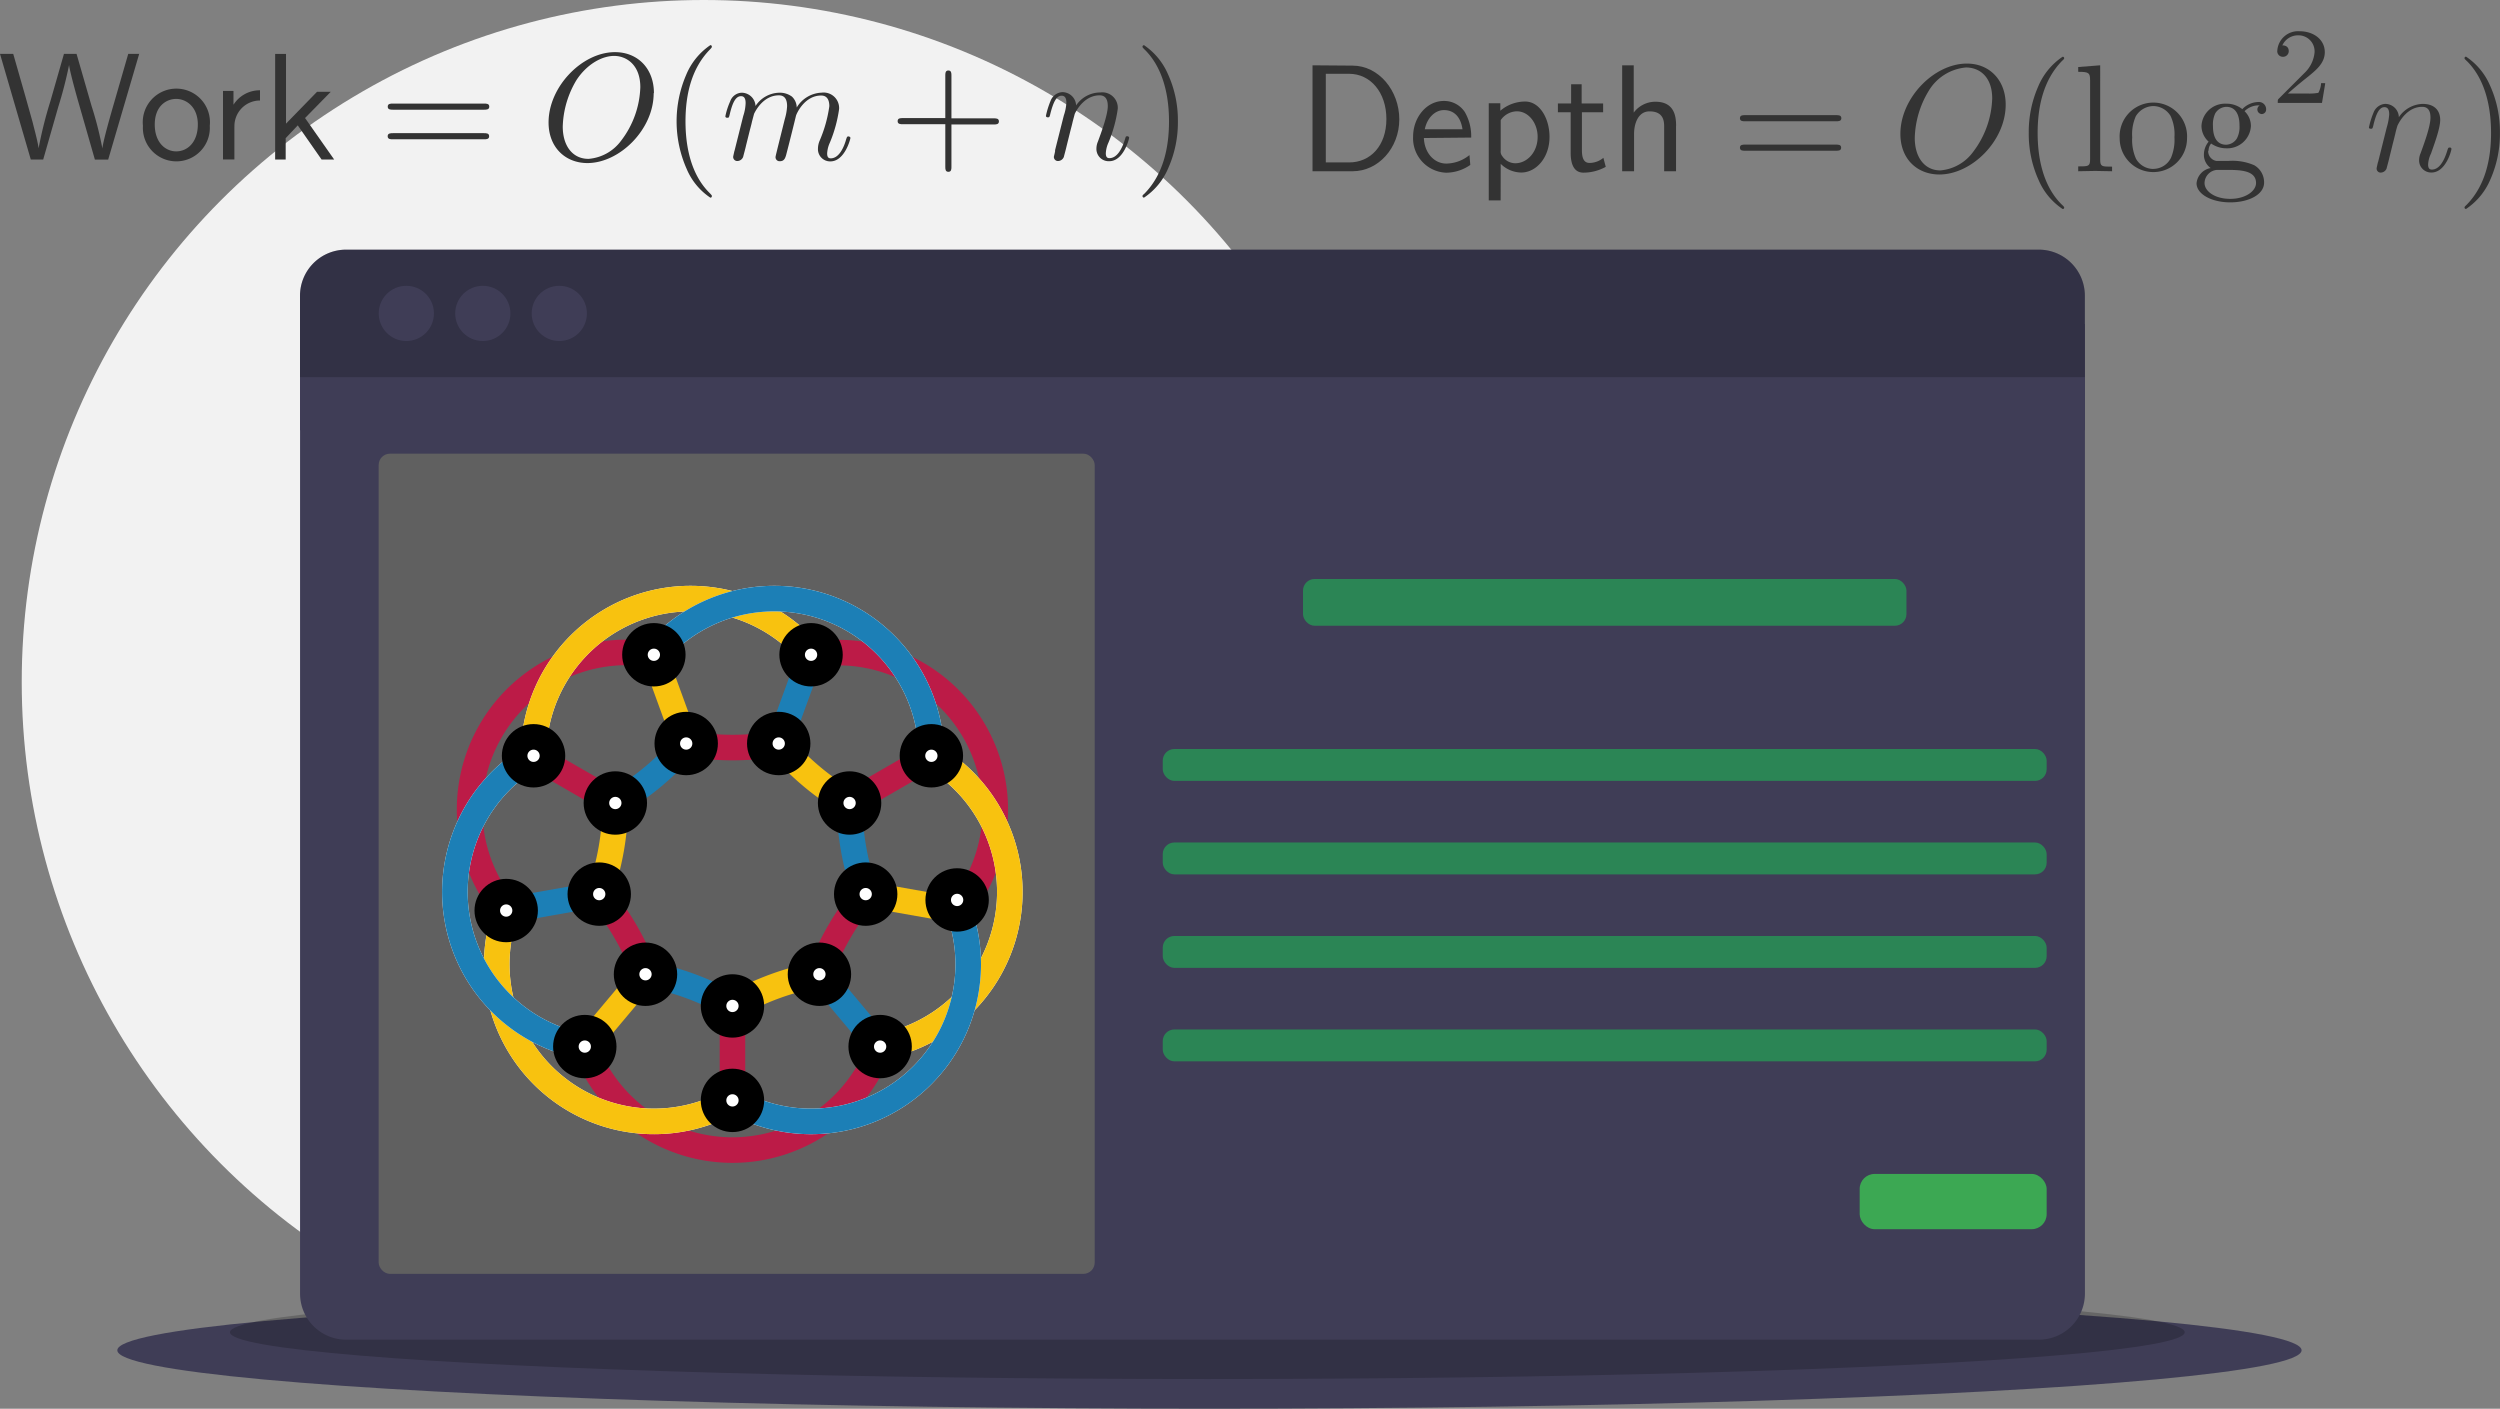<svg id="Layer_1" data-name="Layer 1" xmlns="http://www.w3.org/2000/svg" xmlns:xlink="http://www.w3.org/1999/xlink" viewBox="0 0 391.25 220.47"><rect x="0" y="0" width="391.25" height="220.47" fill="#808080" stroke="none"/><defs><style>.cls-1,.cls-10,.cls-11,.cls-8,.cls-9{fill:none;}.cls-2{fill:#f2f2f2;}.cls-3{fill:#3f3d56;}.cls-4{opacity:0.2;isolation:isolate;}.cls-5{fill:#606060;}.cls-6{fill:#2b8555;}.cls-7{fill:#3ca853;}.cls-8{stroke:#bc1b47;}.cls-10,.cls-11,.cls-12,.cls-8,.cls-9{stroke-width:4px;}.cls-9{stroke:#fff;}.cls-10{stroke:#f8c20f;}.cls-11{stroke:#1c7fb6;}.cls-12{fill:#fff;stroke:#000;}.cls-13{clip-path:url(#clip-path);}.cls-14{fill:#333;}.cls-15{clip-path:url(#clip-path-2);}</style><clipPath id="clip-path" transform="translate(-48.59 -199.2)"><rect class="cls-1" x="48.24" y="205.27" width="185" height="25"/></clipPath><clipPath id="clip-path-2" transform="translate(-48.59 -199.2)"><rect class="cls-1" x="253.44" y="203.27" width="187" height="29"/></clipPath></defs><title>graph-figure-2</title><circle class="cls-2" cx="110.14" cy="106.74" r="106.74"/><ellipse class="cls-3" cx="189.28" cy="211.32" rx="170.92" ry="9.14"/><ellipse class="cls-4" cx="188.95" cy="208.5" rx="152.96" ry="7.32"/><rect class="cls-3" x="46.96" y="50.71" width="279.33" height="16.63"/><path class="cls-3" d="M95.55,401.65a7.21,7.21,0,0,0,7.21,7.21H367.67a7.21,7.21,0,0,0,7.21-7.21h0V258.22H95.55Z" transform="translate(-48.59 -199.2)"/><path class="cls-3" d="M367.67,238.27H102.75a7.21,7.21,0,0,0-7.21,7.21h0v12.75H374.87V245.48a7.21,7.21,0,0,0-7.21-7.21Z" transform="translate(-48.59 -199.2)"/><path class="cls-4" d="M367.67,238.27H102.75a7.21,7.21,0,0,0-7.21,7.21h0v12.75H374.87V245.48a7.21,7.21,0,0,0-7.21-7.21Z" transform="translate(-48.59 -199.2)"/><circle class="cls-3" cx="63.59" cy="49.05" r="4.32"/><circle class="cls-3" cx="75.56" cy="49.05" r="4.32"/><circle class="cls-3" cx="87.53" cy="49.05" r="4.32"/><rect class="cls-5" x="59.26" y="71" width="112.06" height="128.36" rx="1.77" ry="1.77"/><rect class="cls-6" x="203.92" y="90.61" width="94.44" height="7.32" rx="1.82" ry="1.82"/><rect class="cls-6" x="181.97" y="117.22" width="138.33" height="4.99" rx="1.82" ry="1.82"/><rect class="cls-6" x="181.97" y="131.85" width="138.33" height="4.99" rx="1.82" ry="1.82"/><rect class="cls-6" x="181.97" y="146.48" width="138.33" height="4.99" rx="1.82" ry="1.82"/><rect class="cls-6" x="181.97" y="161.11" width="138.33" height="4.99" rx="1.82" ry="1.82"/><rect class="cls-7" x="291.04" y="183.72" width="29.26" height="8.65" rx="2.34" ry="2.34"/><line class="cls-8" x1="114.63" y1="157.43" x2="114.63" y2="172.21"/><line class="cls-8" x1="96.3" y1="125.67" x2="83.5" y2="118.28"/><line class="cls-8" x1="132.96" y1="125.67" x2="145.76" y2="118.28"/><path class="cls-8" d="M149.61,351.67a41.71,41.71,0,0,0-7.24-12.54" transform="translate(-48.59 -199.2)"/><path class="cls-8" d="M156,315.56a41.71,41.71,0,0,0,14.48,0" transform="translate(-48.59 -199.2)"/><path class="cls-8" d="M184.07,339.13a41.7,41.7,0,0,0-7.24,12.54" transform="translate(-48.59 -199.2)"/><path class="cls-8" d="M150.92,301.67a24.59,24.59,0,0,0-23.11,40" transform="translate(-48.59 -199.2)"/><path class="cls-8" d="M198.62,341.7a24.59,24.59,0,0,0-23.11-40" transform="translate(-48.59 -199.2)"/><path class="cls-8" d="M140.11,363a24.59,24.59,0,0,0,46.22,0" transform="translate(-48.59 -199.2)"/><path class="cls-9" d="M127.81,341.7a24.6,24.6,0,0,0,35.41,29.71" transform="translate(-48.59 -199.2)"/><path class="cls-9" d="M175.51,301.67a24.59,24.59,0,0,0-43.43,15.81" transform="translate(-48.59 -199.2)"/><path class="cls-9" d="M186.33,363a24.59,24.59,0,0,0,8-45.51" transform="translate(-48.59 -199.2)"/><line class="cls-10" x1="101.02" y1="152.47" x2="91.52" y2="163.79"/><line class="cls-11" x1="93.78" y1="139.93" x2="79.22" y2="142.5"/><line class="cls-10" x1="107.39" y1="116.36" x2="102.33" y2="102.47"/><line class="cls-11" x1="121.87" y1="116.36" x2="126.93" y2="102.47"/><line class="cls-10" x1="135.48" y1="139.93" x2="150.04" y2="142.5"/><line class="cls-11" x1="128.24" y1="152.47" x2="137.74" y2="163.79"/><path class="cls-11" d="M163.22,356.62a41.71,41.71,0,0,0-13.61-5" transform="translate(-48.59 -199.2)"/><path class="cls-10" d="M142.36,339.13a41.69,41.69,0,0,0,2.52-14.26" transform="translate(-48.59 -199.2)"/><path class="cls-11" d="M144.88,324.87A41.71,41.71,0,0,0,156,315.56" transform="translate(-48.59 -199.2)"/><path class="cls-10" d="M170.46,315.56a41.71,41.71,0,0,0,11.09,9.31" transform="translate(-48.59 -199.2)"/><path class="cls-11" d="M181.55,324.87a41.69,41.69,0,0,0,2.52,14.26" transform="translate(-48.59 -199.2)"/><path class="cls-10" d="M176.83,351.67a41.71,41.71,0,0,0-13.61,5" transform="translate(-48.59 -199.2)"/><path class="cls-10" d="M127.81,341.7a24.6,24.6,0,0,0,35.41,29.71" transform="translate(-48.59 -199.2)"/><path class="cls-10" d="M175.51,301.67a24.59,24.59,0,0,0-43.43,15.81" transform="translate(-48.59 -199.2)"/><path class="cls-10" d="M186.33,363a24.59,24.59,0,0,0,8-45.51" transform="translate(-48.59 -199.2)"/><path class="cls-9" d="M194.35,317.48a24.59,24.59,0,0,0-43.43-15.81" transform="translate(-48.59 -199.2)"/><path class="cls-11" d="M194.35,317.48a24.59,24.59,0,0,0-43.43-15.81" transform="translate(-48.59 -199.2)"/><path class="cls-9" d="M132.08,317.48a24.59,24.59,0,0,0,8,45.51" transform="translate(-48.59 -199.2)"/><path class="cls-9" d="M163.22,371.4a24.59,24.59,0,0,0,35.41-29.71" transform="translate(-48.59 -199.2)"/><path class="cls-11" d="M132.08,317.48a24.59,24.59,0,0,0,8,45.51" transform="translate(-48.59 -199.2)"/><path class="cls-11" d="M163.22,371.4a24.59,24.59,0,0,0,35.41-29.71" transform="translate(-48.59 -199.2)"/><circle class="cls-12" cx="114.63" cy="157.43" r="2.96"/><circle class="cls-12" cx="101.02" cy="152.47" r="2.96"/><circle class="cls-12" cx="93.78" cy="139.93" r="2.96"/><circle class="cls-12" cx="96.3" cy="125.67" r="2.96"/><circle class="cls-12" cx="107.39" cy="116.36" r="2.96"/><circle class="cls-12" cx="121.87" cy="116.36" r="2.96"/><circle class="cls-12" cx="132.96" cy="125.67" r="2.96"/><circle class="cls-12" cx="135.48" cy="139.93" r="2.96"/><circle class="cls-12" cx="128.24" cy="152.47" r="2.96"/><circle class="cls-12" cx="114.63" cy="172.21" r="2.96"/><circle class="cls-12" cx="91.52" cy="163.79" r="2.96"/><circle class="cls-12" cx="79.22" cy="142.5" r="2.96"/><circle class="cls-12" cx="83.5" cy="118.28" r="2.96"/><circle class="cls-12" cx="102.33" cy="102.47" r="2.96"/><circle class="cls-12" cx="126.93" cy="102.47" r="2.96"/><circle class="cls-12" cx="145.76" cy="118.28" r="2.96"/><circle class="cls-12" cx="149.79" cy="140.84" r="2.96"/><circle class="cls-12" cx="137.74" cy="163.79" r="2.96"/><g class="cls-13"><path class="cls-14" d="M70.39,207.63H68.66l-2.16,7.48c-.61,2.1-1.76,6.12-1.89,7.32h0a54.84,54.84,0,0,0-1.7-6.68l-2.34-8.12H58.6l-2.13,7.43a64.25,64.25,0,0,0-1.84,7.35h0c-.11-1-.75-3.3-.93-4.07l-1.12-4-1.92-6.71H48.59l4.82,16.54h1.94l2.37-8.28a64.13,64.13,0,0,0,1.68-6.52h0c.08.72.67,3,1.3,5.25l2.74,9.56h2.08l4.85-16.54" transform="translate(-48.59 -199.2)"/><path class="cls-14" d="M76.17,222.89c-1.65,0-3.36-1.33-3.36-4.21s1.81-4,3.36-4,3.38,1.22,3.38,4-1.62,4.21-3.38,4.21m5.25-4a5.26,5.26,0,1,0-10.46,0,5.24,5.24,0,1,0,10.46,0Z" transform="translate(-48.59 -199.2)"/><path class="cls-14" d="M85.28,219.06a4,4,0,0,1,4-4.13v-1.6a4.86,4.86,0,0,0-4.15,2.26v-2.16H83.49v10.73h1.78v-5.11" transform="translate(-48.59 -199.2)"/><polyline class="cls-14" points="47.74 18.47 51.76 14.37 49.61 14.37 44.76 19.35 44.76 8.44 43.06 8.44 43.06 24.97 44.71 24.97 44.71 21.62 46.6 19.62 50.33 24.97 52.3 24.97 47.74 18.47"/><path class="cls-14" d="M124.34,221c.35,0,.8,0,.8-.48s-.45-.48-.83-.48H110.09c-.37,0-.83,0-.83.48s.45.48.8.48h14.27m0-4.63c.37,0,.83,0,.83-.48s-.45-.48-.8-.48H110.07c-.35,0-.8,0-.8.48s.45.48.83.48Z" transform="translate(-48.59 -199.2)"/><path class="cls-14" d="M140.66,224.06c-2.37,0-4-1.92-4-5.06a14.92,14.92,0,0,1,2.18-7.32c1.65-2.48,4-3.73,5.86-3.73s4.1,1.33,4.1,4.9a14.47,14.47,0,0,1-3,8.36,7,7,0,0,1-5.09,2.85m10.22-10.28c0-3.86-2.53-6.42-6.1-6.42-5.14,0-10.39,5.41-10.39,11,0,3.94,2.66,6.36,6.1,6.36C145.56,224.7,150.89,219.48,150.89,213.78Z" transform="translate(-48.59 -199.2)"/><path class="cls-14" d="M160,229.89c0-.08,0-.13-.4-.53-3-3-3.73-7.51-3.73-11.16,0-4.15.91-8.28,3.83-11.26.29-.29.29-.35.29-.43a.21.21,0,0,0-.24-.24,10.43,10.43,0,0,0-3.78,4.66,18.4,18.4,0,0,0,.08,14.7,10.11,10.11,0,0,0,3.7,4.5.21.21,0,0,0,.24-.24" transform="translate(-48.59 -199.2)"/><path class="cls-14" d="M163.54,222.76c-.08.37-.21.91-.21,1a.64.64,0,0,0,.69.64,1,1,0,0,0,.88-.67c0-.05.32-1.17.45-1.78l.53-2.13c.13-.53.29-1.07.4-1.6l.32-1.2c.35-.75,1.6-2.9,3.89-2.9,1.06,0,1.28.88,1.28,1.68a8.29,8.29,0,0,1-.35,2l-.69,2.77-.45,1.81c-.11.48-.32,1.28-.32,1.41a.63.63,0,0,0,.69.64c.75,0,.88-.61,1.07-1.36.35-1.33,1.22-4.82,1.44-5.75.08-.32,1.33-3.17,3.94-3.17,1,0,1.28.8,1.28,1.68a20.89,20.89,0,0,1-1.49,5.33,3.24,3.24,0,0,0-.29,1.3,1.91,1.91,0,0,0,1.94,2c2.24,0,3.14-3.49,3.14-3.67s-.24-.24-.29-.24c-.24,0-.24.08-.37.43-.35,1.28-1.12,3-2.42,3-.4,0-.56-.24-.56-.77a4.59,4.59,0,0,1,.43-1.7,21.31,21.31,0,0,0,1.44-5.25,2.43,2.43,0,0,0-2.74-2.56,4.76,4.76,0,0,0-3.89,2.32,2.41,2.41,0,0,0-.75-1.7,3.18,3.18,0,0,0-2-.61,4.56,4.56,0,0,0-3.7,2.08,2.18,2.18,0,0,0-2.21-2.08,2,2,0,0,0-1.76,1.36,10.89,10.89,0,0,0-.75,2.32c0,.24.24.24.29.24.24,0,.27,0,.4-.56.4-1.68.88-2.82,1.76-2.82.37,0,.72.19.72,1.09a7,7,0,0,1-.37,2l-1.38,5.51" transform="translate(-48.59 -199.2)"/><path class="cls-14" d="M197.49,218.68h6.66c.32,0,.77,0,.77-.48s-.45-.48-.77-.48h-6.66V211c0-.32,0-.77-.48-.77s-.48.45-.48.77v6.68h-6.66c-.35,0-.8,0-.8.48s.45.48.8.48h6.66v6.68c0,.32,0,.77.48.77s.48-.45.48-.77v-6.68" transform="translate(-48.59 -199.2)"/><path class="cls-14" d="M213.73,222.76c-.05.37-.21.91-.21,1a.64.64,0,0,0,.69.64,1,1,0,0,0,.88-.67c0-.05.32-1.17.45-1.78l.53-2.13c.13-.53.29-1.07.4-1.6l.32-1.2c.35-.75,1.62-2.9,3.89-2.9,1.06,0,1.28.88,1.28,1.68,0,1.46-1.17,4.53-1.54,5.54a2.85,2.85,0,0,0-.24,1.09,1.92,1.92,0,0,0,2,2c2.24,0,3.12-3.49,3.12-3.67s-.21-.24-.29-.24c-.24,0-.24.08-.35.43-.48,1.62-1.28,3-2.45,3-.4,0-.56-.24-.56-.77a4.59,4.59,0,0,1,.43-1.7,21.3,21.3,0,0,0,1.44-5.25,2.42,2.42,0,0,0-2.72-2.56A4.57,4.57,0,0,0,217,215.7a2.16,2.16,0,0,0-2.18-2.08A2.09,2.09,0,0,0,213,215a12.91,12.91,0,0,0-.72,2.32c0,.24.24.24.29.24.24,0,.27,0,.4-.56.43-1.68.91-2.82,1.76-2.82.48,0,.75.32.75,1.09a7.44,7.44,0,0,1-.4,2l-1.39,5.51" transform="translate(-48.59 -199.2)"/><path class="cls-14" d="M232.93,218.2a17.4,17.4,0,0,0-1.57-7.43,10.47,10.47,0,0,0-3.73-4.5.24.24,0,0,0-.24.24c0,.08,0,.13.45.56,2.34,2.37,3.7,6.15,3.7,11.13,0,4.07-.88,8.28-3.83,11.29-.32.27-.32.32-.32.4a.24.24,0,0,0,.24.24,10.39,10.39,0,0,0,3.81-4.66,17.54,17.54,0,0,0,1.49-7.27" transform="translate(-48.59 -199.2)"/></g><g class="cls-15"><path class="cls-14" d="M256.08,224.62V210.75h3.65c3.33,0,5.83,2.9,5.83,7.08s-2.5,6.79-5.83,6.79h-3.65M254,209.42V226h6.28c4,0,7.3-3.62,7.3-8.12s-3.22-8.41-7.32-8.41Z" transform="translate(-48.59 -199.2)"/><path class="cls-14" d="M271.57,219.43c.37-1.81,1.62-3,3-3s2.58.83,2.9,3h-5.88m7.24,1.3a7.49,7.49,0,0,0-1-4,3.87,3.87,0,0,0-3.3-1.73c-2.64,0-4.79,2.53-4.79,5.59a5.39,5.39,0,0,0,5.17,5.64,6.66,6.66,0,0,0,3.78-1.22l-.13-1.54a5.88,5.88,0,0,1-3.62,1.33c-1.92,0-3.43-1.7-3.51-4Z" transform="translate(-48.59 -199.2)"/><path class="cls-14" d="M283.45,218a3.16,3.16,0,0,1,2.53-1.38c1.81,0,3.25,1.81,3.25,4,0,2.45-1.7,4.13-3.49,4.13a2.48,2.48,0,0,1-2.05-1.12,1.11,1.11,0,0,1-.24-.85V218m0,6.84a4.64,4.64,0,0,0,3.22,1.36c2.32,0,4.42-2.32,4.42-5.57,0-2.88-1.52-5.54-3.81-5.54a6,6,0,0,0-3.89,1.44v-1.17h-1.81v15.2h1.86Z" transform="translate(-48.59 -199.2)"/><path class="cls-14" d="M296.12,216.77h3.36v-1.38h-3.36v-3h-1.65v3H292.4v1.38h2v6.36c0,1.44.35,3.09,2,3.09a7.23,7.23,0,0,0,3.49-.91l-.37-1.41a3.43,3.43,0,0,1-2.16.8c-.88,0-1.2-.72-1.2-2v-6" transform="translate(-48.59 -199.2)"/><path class="cls-14" d="M310.9,218.87c0-1.6-.35-3.75-3.25-3.75a4.23,4.23,0,0,0-3.38,1.7v-7.4h-1.81V226h1.86v-5.83c0-1.57.61-3.54,2.42-3.54,2.29,0,2.29,1.68,2.29,2.45V226h1.86v-7.08" transform="translate(-48.59 -199.2)"/><path class="cls-14" d="M335.93,222.79c.35,0,.8,0,.8-.48s-.45-.48-.83-.48H321.69c-.35,0-.8,0-.8.48s.45.48.77.48h14.27m0-4.61c.37,0,.83,0,.83-.48s-.45-.48-.8-.48H321.66c-.32,0-.77,0-.77.48s.45.48.8.48Z" transform="translate(-48.59 -199.2)"/><path class="cls-14" d="M352.25,225.87c-2.37,0-4-1.94-4-5.09a14.88,14.88,0,0,1,2.16-7.32,7.56,7.56,0,0,1,5.86-3.7c2,0,4.1,1.33,4.1,4.87a14.53,14.53,0,0,1-3,8.36,7.09,7.09,0,0,1-5.11,2.88m10.22-10.3c0-3.83-2.53-6.42-6.07-6.42-5.17,0-10.41,5.41-10.41,11,0,4,2.69,6.36,6.12,6.36C357.15,226.49,362.48,221.27,362.48,215.57Z" transform="translate(-48.59 -199.2)"/><path class="cls-14" d="M371.64,231.68c0-.05,0-.11-.43-.51-3-3-3.73-7.51-3.73-11.16,0-4.15.91-8.31,3.83-11.29.32-.29.32-.32.32-.4a.22.22,0,0,0-.24-.24,10.42,10.42,0,0,0-3.81,4.63,17.65,17.65,0,0,0-1.49,7.3,17.47,17.47,0,0,0,1.57,7.43,10.29,10.29,0,0,0,3.73,4.47.21.21,0,0,0,.24-.24" transform="translate(-48.59 -199.2)"/><path class="cls-14" d="M377.26,209.42l-3.43.27v.75c1.68,0,1.86.16,1.86,1.33v12.38c0,1.09-.27,1.09-1.86,1.09V226c.8,0,2-.05,2.66-.05s1.76.05,2.64.05v-.72c-1.6,0-1.86,0-1.86-1.09V209.42" transform="translate(-48.59 -199.2)"/><path class="cls-14" d="M385.59,225.64a3.13,3.13,0,0,1-2.72-1.6,7.22,7.22,0,0,1-.59-3.36,7,7,0,0,1,.56-3.28,3.26,3.26,0,0,1,2.72-1.6,3.19,3.19,0,0,1,2.72,1.54,6.69,6.69,0,0,1,.61,3.33,7.2,7.2,0,0,1-.53,3.2,3.09,3.09,0,0,1-2.77,1.76m5.27-4.77a5.28,5.28,0,1,0-10.54,0,5.27,5.27,0,1,0,10.54,0Z" transform="translate(-48.59 -199.2)"/><path class="cls-14" d="M397.6,230.32c-2.4,0-4-1.2-4-2.48a2.11,2.11,0,0,1,1.94-2.05h1.41c2.05,0,4.71,0,4.71,2.05,0,1.28-1.68,2.48-4,2.48m-3.43-7.54a1.8,1.8,0,0,1,.4-1.12,4.12,4.12,0,0,0,2.37.75,3.7,3.7,0,0,0,3.86-3.49,3.2,3.2,0,0,0-1-2.32,3.15,3.15,0,0,1,2.16-.91h.24a.72.72,0,0,0,.29,1.36.7.7,0,0,0,.69-.72,1.14,1.14,0,0,0-1.2-1.17,3.61,3.61,0,0,0-2.53,1.12,3.9,3.9,0,0,0-2.53-.85,3.68,3.68,0,0,0-3.86,3.46,3.35,3.35,0,0,0,1.12,2.48,3.21,3.21,0,0,0-.74,2,2.55,2.55,0,0,0,1.06,2.13,2.68,2.68,0,0,0-2.21,2.37c0,1.73,2.37,3,5.27,3s5.3-1.22,5.3-3.09a3.08,3.08,0,0,0-1.54-2.72,8.55,8.55,0,0,0-4.1-.67c-.61,0-1.62,0-1.78,0A1.54,1.54,0,0,1,394.17,222.79Zm2.77-.93c-2.08,0-2.08-2.37-2.08-2.93a4,4,0,0,1,.37-2,2.1,2.1,0,0,1,1.7-1c2.08,0,2.08,2.4,2.08,2.93a3.84,3.84,0,0,1-.4,2A2.05,2.05,0,0,1,396.93,221.85Z" transform="translate(-48.59 -199.2)"/><path class="cls-14" d="M412.43,212.21h-.59a3.53,3.53,0,0,1-.43,1.52,8.2,8.2,0,0,1-1.65.11h-3.12c1.78-1.57,2.37-2,3.38-2.82,1.22-1,2.4-2.05,2.4-3.65,0-2-1.78-3.28-3.94-3.28a3.26,3.26,0,0,0-3.49,3,.87.87,0,0,0,.88,1,.89.89,0,0,0,.91-.91c0-.29-.13-.88-1-.88a2.68,2.68,0,0,1,2.48-1.57,2.51,2.51,0,0,1,2.56,2.66,5.09,5.09,0,0,1-1.6,3.25l-4,4c-.16.16-.16.19-.16.67h6.92l.51-3.06" transform="translate(-48.59 -199.2)"/><path class="cls-14" d="M420.74,224.57c-.08.35-.21.91-.21,1a.63.63,0,0,0,.69.64,1,1,0,0,0,.88-.67c0-.05.32-1.17.45-1.76l.53-2.16q.2-.76.4-1.6c.08-.4.29-1.09.32-1.17.35-.75,1.6-2.93,3.86-2.93,1.09,0,1.3.88,1.3,1.68,0,1.49-1.17,4.53-1.54,5.57a2.68,2.68,0,0,0-.24,1.09,1.89,1.89,0,0,0,1.94,1.94c2.24,0,3.12-3.46,3.12-3.67a.23.23,0,0,0-.27-.24c-.24,0-.24.08-.37.45-.48,1.6-1.25,3-2.42,3-.4,0-.59-.24-.59-.8a4.28,4.28,0,0,1,.45-1.7c.43-1.25,1.44-3.89,1.44-5.25,0-1.6-1-2.53-2.74-2.53a4.67,4.67,0,0,0-3.73,2.08,2.13,2.13,0,0,0-2.18-2.08,2.09,2.09,0,0,0-1.78,1.36,12.29,12.29,0,0,0-.72,2.32c0,.21.24.21.29.21.24,0,.27,0,.4-.53.4-1.7.88-2.85,1.73-2.85.48,0,.75.32.75,1.12a8.58,8.58,0,0,1-.37,2l-1.38,5.51" transform="translate(-48.59 -199.2)"/><path class="cls-14" d="M439.83,220a17.51,17.51,0,0,0-1.57-7.46,10.29,10.29,0,0,0-3.73-4.47.22.22,0,0,0-.24.24c0,.08,0,.11.45.53,2.34,2.37,3.7,6.15,3.7,11.16,0,4.07-.88,8.25-3.83,11.26-.32.29-.32.35-.32.4a.22.22,0,0,0,.24.24,10.42,10.42,0,0,0,3.81-4.63,17.62,17.62,0,0,0,1.49-7.27" transform="translate(-48.59 -199.2)"/></g></svg>